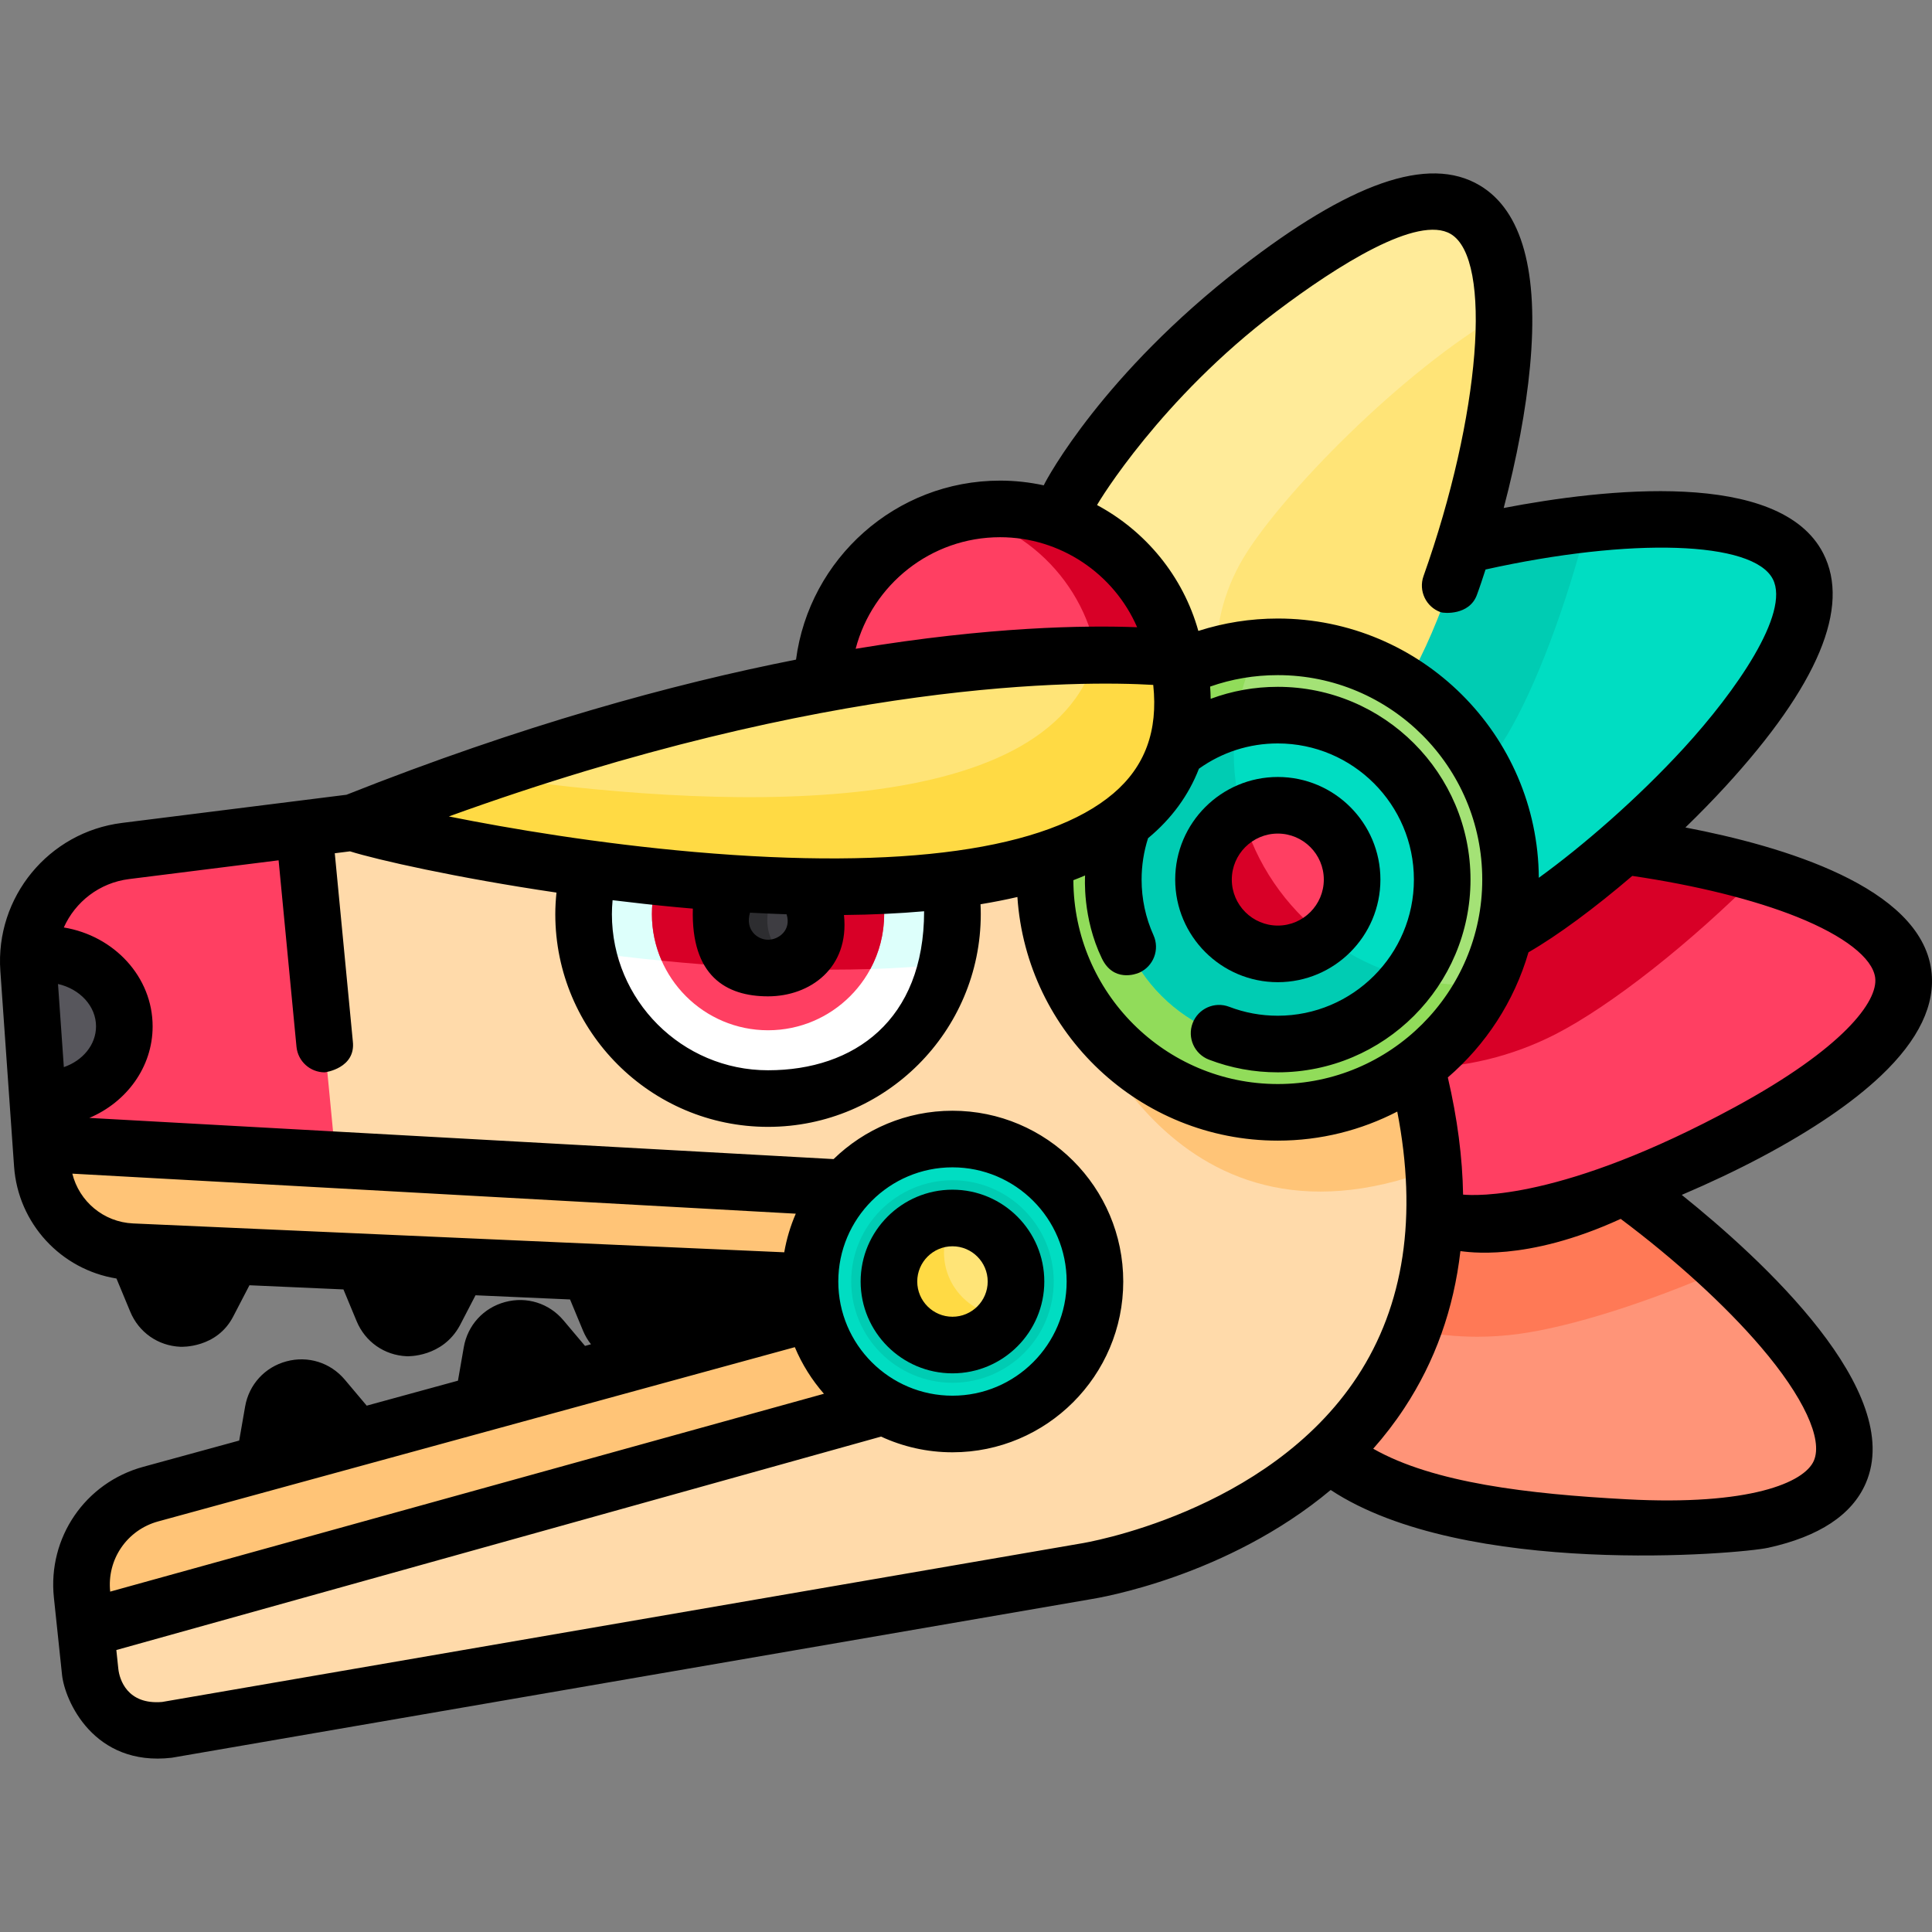 <?xml version="1.0" encoding="iso-8859-1"?>
<!-- Generator: Adobe Illustrator 19.0.0, SVG Export Plug-In . SVG Version: 6.00 Build 0)  -->
<svg version="1.1" id="Capa_1" xmlns="http://www.w3.org/2000/svg" xmlns:xlink="http://www.w3.org/1999/xlink" x="0px" y="0px"
	 viewBox="0 0 512.003 512.003" style="enable-background:new 0 0 512.003 512.003;" xml:space="preserve">
<rect x="0" y="0" width="512.003" height="512.003" fill="#808080" stroke="none"/>
<path style="fill:#FF9478;" d="M362.831,391.707c-25.892-11.225-37.781-41.314-26.557-67.205
	c11.225-25.892,41.314-37.781,67.205-26.557c25.892,11.225,95.317,66.257,84.092,92.149
	C476.347,415.986,388.722,402.932,362.831,391.707z"/>
<path style="fill:#FF7956;" d="M403.479,297.946c-25.892-11.225-55.98,0.665-67.205,26.557c-0.831,1.917-1.52,3.859-2.102,5.813
	c14.784,14.829,35.166,23.938,57.336,23.938c3.589,0,7.222-0.242,10.797-0.719c14.105-1.883,34.755-8.499,54.764-17.255
	C438.325,318.79,415.897,303.329,403.479,297.946z"/>
<path style="fill:#FF3F62;" d="M398.334,323.798c-27.972,3.735-53.675-15.913-57.41-43.885
	c-3.735-27.972,15.913-53.675,43.885-57.41s115.833,7.613,119.568,35.585S426.306,320.063,398.334,323.798z"/>
<path style="fill:#D80027;" d="M384.798,222.496c-26.425,3.528-45.41,26.665-44.281,52.796c10.638,5.019,22.442,7.747,34.721,7.747
	c12.753,0,25.522-3.087,36.924-8.926c14.867-7.614,36.058-24.384,54.016-42.483C437.706,223.265,401.093,220.32,384.798,222.496z"/>
<path style="fill:#00DDC2;" d="M398.498,247.418c-25.118,12.863-55.908,2.929-68.771-22.189s-2.929-55.908,22.189-68.771
	c25.118-12.863,111.724-31.514,124.587-6.396C489.366,175.18,423.616,234.555,398.498,247.418z"/>
<path style="fill:#00CCB3;" d="M399.33,194.91c7.614-12.689,15.64-34.101,21.318-56.104c-26.932,2.974-55.881,11.068-68.733,17.649
	c-25.118,12.863-35.052,43.653-22.189,68.771c1.64,3.203,3.575,6.155,5.749,8.848C361.647,232.195,385.742,217.554,399.33,194.91z"
	/>
<path style="fill:#FFE477;" d="M373.606,179.476c-14.52,24.198-45.908,32.043-70.105,17.522s-32.043-45.908-17.522-70.105
	c14.52-24.198,78.174-85.814,102.372-71.294S388.126,155.279,373.606,179.476z"/>
<path style="fill:#FFEB99;" d="M329.56,147.777c9.763-16.269,41.736-49.453,68.995-65.039c-0.281-12.829-3.207-22.94-10.204-27.139
	c-24.198-14.52-87.852,47.096-102.372,71.294c-14.52,24.198-6.675,55.585,17.522,70.105c8.958,5.376,18.901,7.678,28.61,7.228
	C320.362,188.138,318.665,165.934,329.56,147.777z"/>
<g>
	<path style="fill:#FF9478;" d="M28.869,314.45l41.45,1.771l-15.115,29.108c-2.974,5.727-11.282,5.372-13.757-0.588L28.869,314.45z"
		/>
	<path style="fill:#FF9478;" d="M88.86,316.958l41.45,1.771l-15.115,29.108c-2.974,5.727-11.282,5.372-13.757-0.588L88.86,316.958z"
		/>
	<path style="fill:#FF9478;" d="M164.726,379.815l-40.051,10.826l5.622-32.313c1.106-6.358,9.134-8.527,13.293-3.593
		L164.726,379.815z"/>
	<path style="fill:#FF9478;" d="M106.777,395.536l-40.051,10.826l5.622-32.313c1.106-6.358,9.134-8.527,13.293-3.593
		L106.777,395.536z"/>
	<path style="fill:#FF9478;" d="M148.852,319.465l41.45,1.771l-15.115,29.108c-2.974,5.727-11.282,5.372-13.757-0.588
		L148.852,319.465z"/>
</g>
<path style="fill:#FFDAAA;" d="M93.687,217.942l-60.425,7.582c-15.503,1.945-26.781,15.668-25.688,31.254l3.636,51.809
	c0.886,12.621,11.095,22.57,23.734,23.13l206.307,9.144l-201.32,55.1c-11.767,3.22-19.467,14.492-18.188,26.625l2.157,20.463
	c1.059,10.044,10.389,17.1,20.342,15.383l243.423-41.991c0,0,117.87-17.873,87.614-133.725
	c-0.901,0.641-98.325-100.786-98.325-100.786L93.687,217.942z"/>
<path style="fill:#FFC477;" d="M379.895,309.754c-0.614-8.364-2.087-17.351-4.617-27.039c-0.202,0.143-5.243-4.832-12.936-12.628
	l-77.195-6.249C285.146,263.838,308.824,336.865,379.895,309.754z"/>
<path style="fill:#FF3F62;" d="M11.21,308.587c0.886,12.621,11.095,22.57,23.734,23.131l56.616,2.509l-11-114.638l0,0l-47.298,5.935
	c-15.503,1.945-26.781,15.668-25.688,31.254L11.21,308.587z"/>
<path style="fill:#57565C;" d="M32.949,272.003c0-10.565-9.413-19.13-21.025-19.13c-1.503,0-2.967,0.149-4.381,0.422
	c-0.054,1.148-0.05,2.308,0.032,3.482l2.405,34.267c0.641,0.054,1.288,0.089,1.945,0.089
	C23.536,291.134,32.949,282.569,32.949,272.003z"/>
<path style="fill:#FFC477;" d="M265.039,317.126L10.822,303.058l0.388,5.528c0.886,12.62,11.095,22.57,23.734,23.13l206.307,9.144
	L39.93,395.96c-11.767,3.22-19.467,14.492-18.188,26.625l0.967,9.172l234.379-65.418L265.039,317.126z"/>
<circle style="fill:#A4E276;" cx="338.631" cy="233.1" r="61.682"/>
<path style="fill:#91DC5A;" d="M388.64,261.004c-34.066,0-61.682-27.616-61.682-61.682c0-9.955,2.373-19.351,6.561-27.677
	c-31.67,2.603-56.566,29.113-56.566,61.454c0,34.066,27.616,61.682,61.682,61.682c24.111,0,44.977-13.842,55.121-34.006
	C392.068,260.915,390.365,261.004,388.64,261.004z"/>
<path style="fill:#00DDC2;" d="M338.635,276.681c-24.031,0-43.582-19.55-43.582-43.581s19.551-43.581,43.582-43.581
	s43.581,19.55,43.581,43.581S362.666,276.681,338.635,276.681z"/>
<path style="fill:#00CCB3;" d="M326.958,199.322c0-2.84,0.209-5.63,0.58-8.368c-18.673,4.921-32.485,21.948-32.485,42.145
	c0,24.031,19.551,43.581,43.582,43.581c14.277,0,26.971-6.9,34.925-17.541C346.785,252.411,326.958,228.185,326.958,199.322z"/>
<circle style="fill:#FF3F62;" cx="338.631" cy="233.1" r="19.692"/>
<path style="fill:#D80027;" d="M329.205,215.811c-6.114,3.342-10.262,9.83-10.262,17.288c0,10.875,8.816,19.692,19.692,19.692
	c4.757,0,9.119-1.687,12.523-4.495C340.66,240.25,332.831,228.907,329.205,215.811z"/>
<circle style="fill:#FFFFFF;" cx="203.541" cy="242.26" r="48.878"/>
<path style="fill:#DDFFFB;" d="M252.416,242.256c0-26.994-21.883-48.878-48.878-48.878c-26.994,0-48.878,21.883-48.878,48.878
	c0,3.453,0.363,6.821,1.044,10.071c19.306,2.545,42.006,4.641,64.422,4.642c0.006,0,0.009,0,0.016,0
	c10.956,0,21.095-0.494,30.447-1.482C251.771,251.277,252.416,246.843,252.416,242.256z"/>
<path style="fill:#FF3F62;" d="M203.539,273.033c-16.97,0-30.777-13.806-30.777-30.777c0-16.972,13.807-30.778,30.777-30.778
	s30.777,13.806,30.777,30.778C234.316,259.226,220.509,273.033,203.539,273.033z"/>
<path style="fill:#D80027;" d="M234.316,242.256c0-16.972-13.807-30.778-30.777-30.778s-30.777,13.806-30.777,30.778
	c0,4.387,0.929,8.56,2.591,12.34c14.296,1.41,29.6,2.372,44.774,2.373c0.006,0,0.009,0,0.016,0c3.594,0,7.09-0.059,10.51-0.165
	C232.988,252.469,234.316,247.515,234.316,242.256z"/>
<path style="fill:#3E3D42;" d="M203.539,256.543c-6.99,0-12.677-5.687-12.677-12.676c0-6.99,5.687-12.677,12.677-12.677
	s12.677,5.687,12.677,12.677C216.216,250.856,210.528,256.543,203.539,256.543z"/>
<path style="fill:#2D2D30;" d="M203.338,243.867c0-4.722,2.6-8.842,6.439-11.023c-1.844-1.048-3.97-1.654-6.238-1.654
	c-6.99,0-12.677,5.687-12.677,12.677c0,6.989,5.687,12.676,12.677,12.676c2.268,0,4.394-0.606,6.238-1.654
	C205.938,252.708,203.338,248.588,203.338,243.867z"/>
<circle style="fill:#FF3F62;" cx="265.041" cy="181.93" r="47.06"/>
<path style="fill:#D80027;" d="M265.039,134.867c-3.565,0-7.032,0.409-10.37,1.16c21,4.725,36.692,23.475,36.692,45.901
	c0,22.427-15.692,41.177-36.692,45.902c3.338,0.751,6.805,1.16,10.37,1.16c25.992,0,47.062-21.07,47.062-47.062
	C312.101,155.938,291.03,134.867,265.039,134.867z"/>
<path style="fill:#FFE477;" d="M312.101,174.526c0,0-81.559-11.029-218.413,43.415C93.687,220.025,332.967,275.403,312.101,174.526z
	"/>
<path style="fill:#FFDA44;" d="M312.101,174.526c0,0-7.468-1.006-21.652-0.908c-12.233,45.249-102.558,40.777-163.127,31.836
	c-10.806,3.725-22.016,7.865-33.634,12.487C93.687,220.025,332.967,275.403,312.101,174.526z"/>
<circle style="fill:#00DDC2;" cx="252.411" cy="339.62" r="37.758"/>
<path style="fill:#00CCB3;" d="M252.417,366.452c-14.797,0-26.836-12.038-26.836-26.835c0-14.798,12.039-26.836,26.836-26.836
	c14.797,0,26.835,12.038,26.835,26.836C279.252,354.414,267.213,366.452,252.417,366.452z"/>
<circle style="fill:#FFE477;" cx="252.411" cy="339.62" r="16.836"/>
<path style="fill:#FFDA44;" d="M250.173,331.938c0-3.37,1-6.501,2.705-9.133c-0.155-0.004-0.306-0.023-0.462-0.023
	c-9.298,0-16.836,7.538-16.836,16.836s7.538,16.836,16.836,16.836c5.929,0,11.131-3.071,14.13-7.703
	C257.464,348.503,250.173,341.08,250.173,331.938z"/>
<path d="M338.635,260.291c14.993,0,27.191-12.198,27.191-27.191s-12.198-27.191-27.191-27.191
	c-14.994,0-27.192,12.198-27.192,27.191S323.642,260.291,338.635,260.291z M338.635,220.908c6.722,0,12.191,5.469,12.191,12.191
	s-5.469,12.191-12.191,12.191c-6.723,0-12.192-5.469-12.192-12.191S331.913,220.908,338.635,220.908z"/>
<path d="M276.752,339.617c0-13.419-10.917-24.336-24.335-24.336c-13.419,0-24.336,10.917-24.336,24.336
	c0,13.418,10.917,24.335,24.336,24.335C265.835,363.952,276.752,353.035,276.752,339.617z M243.081,339.617
	c0-5.147,4.188-9.336,9.336-9.336c5.147,0,9.335,4.188,9.335,9.336s-4.188,9.335-9.335,9.335
	C247.269,348.952,243.081,344.765,243.081,339.617z"/>
<path d="M511.811,257.096c-2.943-22.048-39.279-32.866-65.156-37.803c3.713-3.602,7.292-7.263,10.616-10.887
	c24.5-26.711,33.216-47.491,25.908-61.762c-11.511-22.477-58.443-17.056-84.679-12.02c3.463-13.123,5.895-26.057,6.961-37.391
	c2.371-25.193-2.088-41.364-13.252-48.063c-13.748-8.249-34.695-0.477-63.361,21.703c-36.415,28.176-51.362,55.839-52.246,57.747
	c-3.744-0.818-7.614-1.251-11.564-1.251c-27.67,0-50.578,20.708-54.082,47.437c-32.749,6.452-72.757,17.425-119.138,35.813
	l-59.491,7.465c-19.448,2.44-33.607,19.668-32.235,39.221l3.636,51.81c1.064,15.161,12.456,27.342,27.138,29.706l3.654,8.799
	c2.275,5.479,7.371,9.04,13.298,9.294c0.225,0.009,9.692,0.44,14.042-8.126l4.248-8.18l24.909,1.104l3.495,8.416
	c2.275,5.479,7.371,9.04,13.298,9.293c0.224,0.01,9.422,0.344,14.041-8.126l4.171-8.032l25.05,1.11l3.43,8.261
	c0.55,1.325,1.268,2.534,2.12,3.615l-1.584,0.434l-5.713-6.779c-3.823-4.537-9.755-6.393-15.483-4.846
	c-5.727,1.549-9.917,6.142-10.934,11.985l-1.541,8.855l-24.183,6.619l-5.808-6.893c-3.823-4.536-9.755-6.393-15.483-4.846
	c-5.727,1.549-9.917,6.142-10.934,11.986l-1.566,9l-25.442,6.963c-15.386,4.21-25.339,18.78-23.667,34.645l2.157,20.463
	c0.721,6.843,8.381,24.396,29.075,21.987l243.355-41.979c2.577-0.401,36.333-6.025,63.78-28.982
	c35.417,23.36,108.484,16.953,115.945,15.313c13.528-2.975,22.228-8.727,25.856-17.096c10.543-24.32-27.277-59.17-48.764-76.42
	c7.269-3.098,14.463-6.492,21.074-10.001c13.475-7.153,24.145-14.414,31.712-21.58C508.531,275.552,513.019,266.138,511.811,257.096
	z M338.222,82.582c16.27-12.281,37.585-25.761,46.269-20.552c11.147,6.689,7.831,48.196-7.241,90.638
	c-1.386,3.903,0.654,8.191,4.558,9.577c0.83,0.295,7.554,0.879,9.577-4.558c0.828-2.224,1.558-4.494,2.3-6.762
	c38.593-8.565,70.954-7.576,76.143,2.556c4.619,9.019-9.833,29.762-23.611,44.784c-12.334,13.447-26.902,26.028-38.411,34.358
	c-0.258-37.927-31.183-68.706-69.17-68.706c-7.248,0-14.294,1.119-21.06,3.286c-4.074-14.552-13.992-26.461-26.841-33.354
	C291.255,132.8,307.726,105.603,338.222,82.582z M338.635,287.282c-29.822,0-54.09-24.22-54.178-54.021
	c1.058-0.403,2.09-0.822,3.104-1.251c-0.008,0.363-0.766,11.198,4.453,21.994c3.039,6.287,8.918,4.211,9.917,3.761
	c3.777-1.699,5.461-6.14,3.761-9.917c-2.093-4.649-3.154-9.611-3.154-14.748c0-3.744,0.578-7.429,1.708-10.962
	c6.244-5.179,10.751-11.37,13.484-18.42c6.131-4.375,13.338-6.699,20.89-6.699c19.896,0,36.082,16.186,36.082,36.081
	s-16.186,36.081-36.082,36.081c-4.434,0-8.762-0.797-12.864-2.368c-3.865-1.48-8.205,0.453-9.687,4.321
	c-1.481,3.868,0.453,8.205,4.321,9.687c5.821,2.229,11.954,3.36,18.229,3.36c28.167,0,51.082-22.915,51.082-51.081
	s-22.915-51.081-51.082-51.081c-6.149,0-12.14,1.081-17.773,3.178c-0.019-1.068-0.067-2.148-0.146-3.241
	c5.73-2.015,11.738-3.037,17.933-3.037c29.876,0,54.182,24.306,54.182,54.182S368.511,287.282,338.635,287.282z M265.039,142.367
	c15.959,0,30.156,9.663,36.314,23.857c-13.716-0.528-39.064-0.179-74.596,5.713C231.196,154.945,246.675,142.367,265.039,142.367z
	 M305.622,181.509c1.304,12.186-2.181,21.632-10.574,28.768c-17.583,14.948-55.952,20.311-110.959,15.508
	c-25.578-2.234-48.992-6.177-65.14-9.418C219.839,179.861,286.716,180.388,305.622,181.509z M203.539,283.634
	c-22.816,0-41.378-18.563-41.378-41.378c0-1.237,0.074-2.468,0.182-3.694c5.564,0.687,11.275,1.317,17.073,1.86
	c1.413,0.132,2.805,0.253,4.198,0.372c-0.517,17.843,8.799,23.249,19.925,23.249s21.612-7.5,20.123-21.558
	c7.504-0.073,14.583-0.403,21.239-0.987C244.901,270.367,226.355,283.634,203.539,283.634z M208.457,242.295
	c1.319,4.177-2.064,6.748-4.919,6.748s-6.134-2.67-4.777-7.174C202.059,242.05,205.29,242.192,208.457,242.295z M16.919,282.802
	l-1.546-22.031c5.789,1.316,10.076,5.846,10.076,11.232C25.449,276.898,21.909,281.088,16.919,282.802z M19.168,311.032
	l191.723,10.609c-1.405,3.233-2.438,6.662-3.056,10.232l-172.559-7.649C27.461,323.878,20.989,318.398,19.168,311.032z
	 M222.158,339.617c0-16.685,13.574-30.259,30.258-30.259s30.258,13.574,30.258,30.259s-13.574,30.258-30.258,30.258
	S222.158,356.302,222.158,339.617z M41.911,403.195l168.73-46.18c1.897,4.539,4.519,8.699,7.711,12.35L29.201,421.799
	C28.303,413.279,33.648,405.456,41.911,403.195z M286.539,409.025c-0.05,0.008-0.1,0.016-0.15,0.024L42.966,451.04
	c-9.262,0.793-11.316-6.007-11.608-8.778l-0.526-4.986l202.658-56.564c5.763,2.665,12.171,4.163,18.926,4.163
	c24.955,0,45.258-20.303,45.258-45.258c0-24.956-20.303-45.259-45.258-45.259c-12.24,0-23.353,4.892-31.508,12.814L23.676,296.259
	c9.88-4.189,16.772-13.482,16.772-24.256c0-13.095-10.18-24.005-23.537-26.214c3.034-6.784,9.428-11.838,17.284-12.824l39.636-4.974
	l4.741,49.406c0.373,3.88,3.637,6.784,7.457,6.784c0.239,0,8.3-1.127,7.475-8.218l-4.783-49.841l4.037-0.507
	c7.115,2.233,28.212,7.021,54.714,10.93c-0.191,1.894-0.312,3.798-0.312,5.709c0,31.087,25.291,56.378,56.378,56.378
	s56.378-25.291,56.378-56.378c0-0.872-0.025-1.744-0.065-2.616c3.394-0.56,6.656-1.199,9.773-1.922
	c2.387,36,32.417,64.564,69.011,64.564c11.404,0,22.162-2.791,31.655-7.699c5.382,27.717,1.836,51.315-10.6,70.25
	C335.923,401.025,287.021,408.95,286.539,409.025z M466.652,356.958c11.264,13.175,16.511,24.446,14.038,30.152
	c-2.52,5.811-17.016,11.973-49.585,10.22c-26.052-1.403-51.21-4.318-67.186-13.401c2.929-3.315,5.697-6.894,8.241-10.757
	c8.15-12.375,13.108-26.281,14.866-41.61c1.487,0.115,17.201,3.063,42.477-8.545C443.934,333.818,457.244,345.953,466.652,356.958z
	 M459.73,293.407c-45.807,24.843-68.814,23.457-71.995,23.179c-0.163-9.846-1.515-20.207-4.043-31.054
	c10.044-8.643,17.581-20.109,21.374-33.162c7.795-4.495,17.618-11.783,27.507-20.246c16.902,2.485,32.3,6.31,43.666,10.869
	c12.46,4.999,20.007,10.862,20.704,16.087C497.781,265.359,488.4,277.858,459.73,293.407z"/>
<g>
</g>
<g>
</g>
<g>
</g>
<g>
</g>
<g>
</g>
<g>
</g>
<g>
</g>
<g>
</g>
<g>
</g>
<g>
</g>
<g>
</g>
<g>
</g>
<g>
</g>
<g>
</g>
<g>
</g>
</svg>
